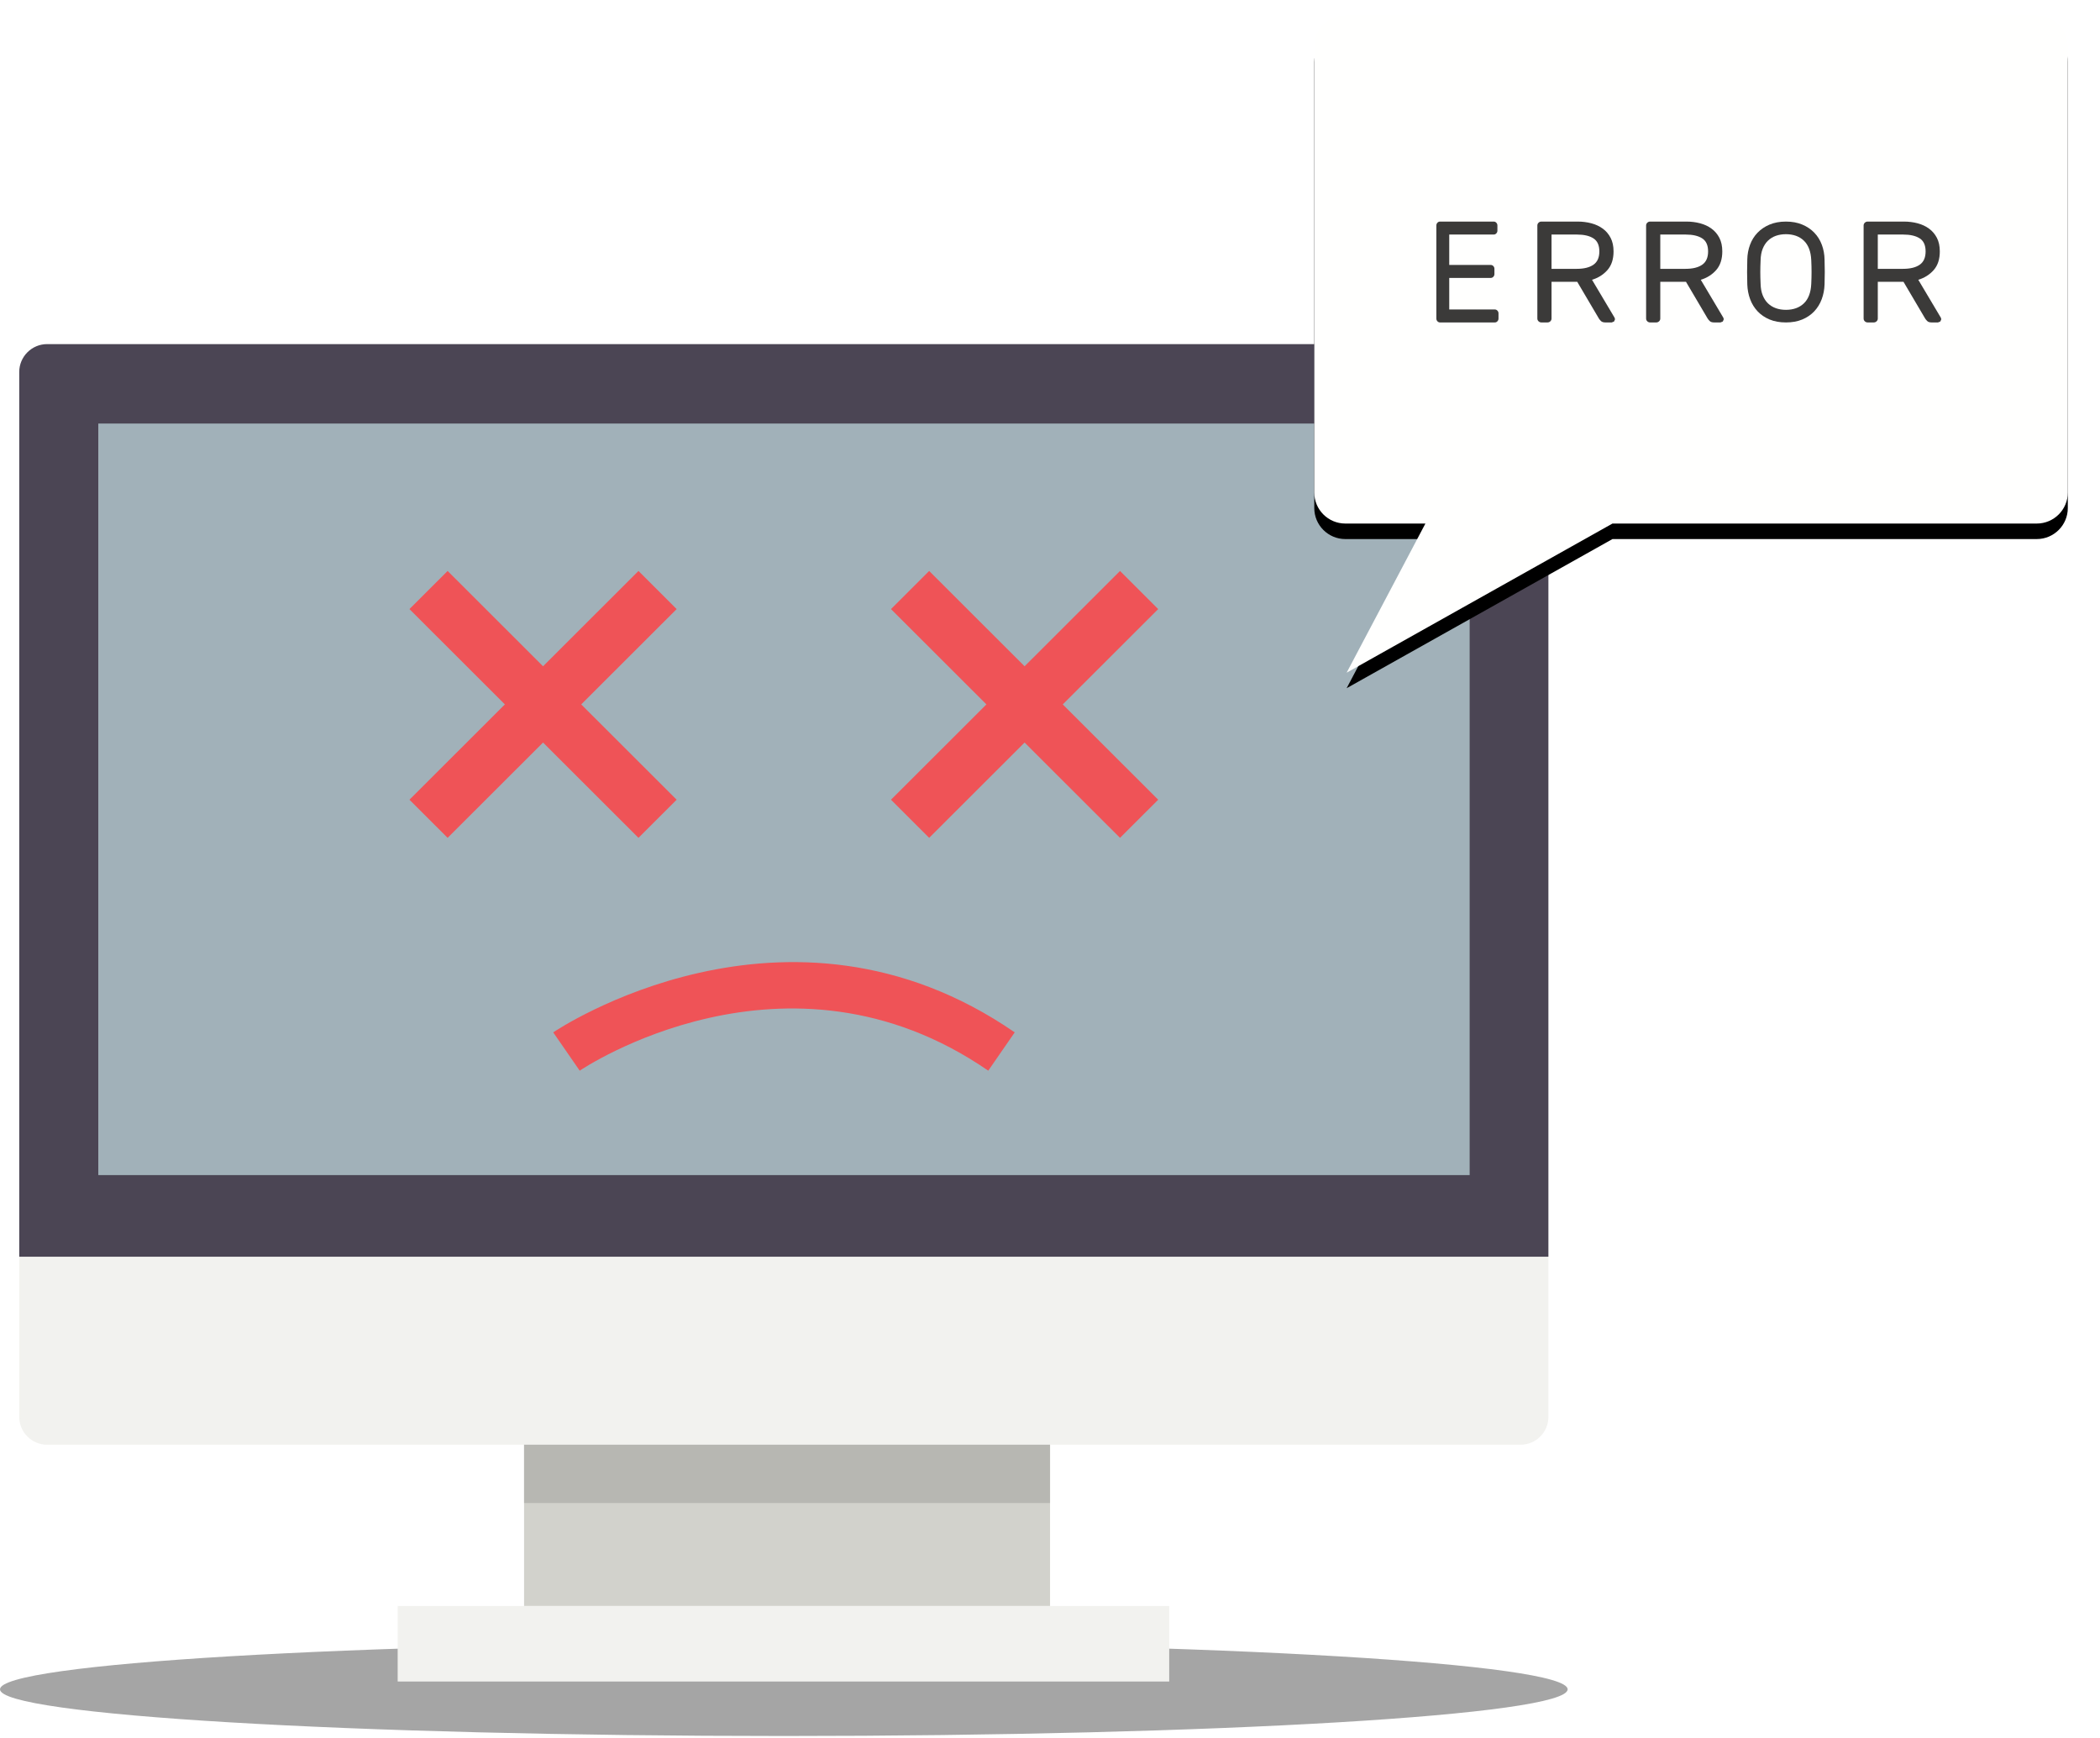 <?xml version="1.0" encoding="UTF-8"?>
<svg width="406px" height="336px" viewBox="0 0 406 336" version="1.1" xmlns="http://www.w3.org/2000/svg" xmlns:xlink="http://www.w3.org/1999/xlink">
    <!-- Generator: Sketch 55 (78076) - https://sketchapp.com -->
    <title>Group 23</title>
    <desc>Created with Sketch.</desc>
    <defs>
        <path d="M260.102,3.69482223e-13 C256.784,3.69482223e-13 254.094,2.687 254.094,6 L254.094,92.217 C254.094,95.531 256.784,98.217 260.102,98.217 L275.579,98.217 L260.35,127.05 L311.744,98.217 L393.768,98.217 C397.086,98.217 399.776,95.531 399.776,92.217 L399.776,6 C399.776,2.687 397.086,3.69482223e-13 393.768,3.69482223e-13 L260.102,3.69482223e-13 Z" id="path-1"></path>
        <filter x="-7.2%" y="-5.9%" width="114.4%" height="116.5%" filterUnits="objectBoundingBox" id="filter-2">
            <feOffset dx="0" dy="3" in="SourceAlpha" result="shadowOffsetOuter1"></feOffset>
            <feGaussianBlur stdDeviation="3" in="shadowOffsetOuter1" result="shadowBlurOuter1"></feGaussianBlur>
            <feColorMatrix values="0 0 0 0 0   0 0 0 0 0   0 0 0 0 0  0 0 0 0.048 0" type="matrix" in="shadowBlurOuter1"></feColorMatrix>
        </filter>
    </defs>
    <g id="Page-1" stroke="none" stroke-width="1" fill="none" fill-rule="evenodd">
        <g id="error" transform="translate(-835, -195)">
            <g id="Group-23" transform="translate(835, 198)">
                <path d="M151.539,332.619 C67.846,332.619 1.43529633e-12,328.578 1.43529633e-12,323.595 C1.43529633e-12,318.612 67.846,314.571 151.539,314.571 C235.232,314.571 303.078,318.612 303.078,323.595 C303.078,328.578 235.232,332.619 151.539,332.619" id="Fill-4" fill="#A5A5A5"></path>
                <path d="M3.722,239.958 L3.722,270.928 C3.722,273.892 6.147,276.309 9.112,276.309 L293.968,276.309 C296.937,276.309 299.358,273.892 299.358,270.928 L299.358,239.958 L3.722,239.958" id="Fill-5" fill="#F2F2EF"></path>
                <path d="M299.358,68.909 C299.358,65.946 296.937,63.525 293.968,63.525 L9.112,63.525 C6.146,63.525 3.72,65.946 3.72,68.909 L3.72,239.958 L299.358,239.958 L299.358,68.909" id="Fill-6" fill="#4B4554"></path>
                <polygon id="Fill-7" fill="#D2D2CC" points="101.321 307.488 203.008 307.488 203.008 276.308 101.321 276.308"></polygon>
                <polygon id="Fill-8" fill="#F2F2EF" points="76.885 322.087 226.047 322.087 226.047 307.491 76.885 307.491"></polygon>
                <polygon id="Fill-9" fill="#B7B7B2" points="101.321 287.577 203.008 287.577 203.008 276.308 101.321 276.308"></polygon>
                <polygon id="Fill-10" fill="#A1B1B9" points="19.005 224.179 284.132 224.179 284.132 78.883 19.005 78.883"></polygon>
                <polyline id="Fill-11" fill="#EF5357" points="123.439 107.383 104.99 125.811 86.541 107.383 79.161 114.754 97.61 133.182 79.161 151.608 86.541 158.979 104.99 140.554 123.439 158.979 130.819 151.608 112.37 133.182 130.819 114.754 123.439 107.383"></polyline>
                <polyline id="Fill-12" fill="#EF5357" points="223.917 114.754 216.537 107.383 198.088 125.811 179.639 107.383 172.259 114.754 190.708 133.182 172.259 151.608 179.639 158.979 198.088 140.554 216.537 158.979 223.917 151.608 205.468 133.182 223.917 114.754"></polyline>
                <path d="M191.061,203.994 C152.02,177.069 112.472,203.721 112.076,203.994 L106.956,196.587 C107.4,196.28 152.083,166.174 196.181,196.587 L191.061,203.994" id="Fill-13" fill="#EF5357"></path>
                <g id="Fill-14">
                    <use fill="black" fill-opacity="1" filter="url(#filter-2)" xlink:href="#path-1"></use>
                    <use fill="#FFFFFE" fill-rule="evenodd" xlink:href="#path-1"></use>
                </g>
                <path d="M289.499,57.055 C289.642,57.201 289.711,57.378 289.711,57.581 L289.711,58.583 C289.711,58.791 289.642,58.964 289.499,59.116 C289.358,59.262 289.195,59.337 289.003,59.337 L278.404,59.337 C278.211,59.337 278.044,59.262 277.902,59.116 C277.765,58.964 277.696,58.791 277.696,58.583 L277.696,40.591 C277.696,40.385 277.765,40.21 277.902,40.058 C278.044,39.912 278.211,39.837 278.404,39.837 L288.793,39.837 C288.985,39.837 289.152,39.912 289.289,40.058 C289.431,40.21 289.499,40.385 289.499,40.591 L289.499,41.593 C289.499,41.796 289.431,41.973 289.289,42.119 C289.152,42.269 288.985,42.344 288.793,42.344 L280.186,42.344 L280.186,48.223 L288.216,48.223 C288.409,48.223 288.574,48.296 288.714,48.444 C288.855,48.594 288.923,48.769 288.923,48.974 L288.923,49.977 C288.923,50.18 288.855,50.357 288.714,50.505 C288.574,50.653 288.409,50.73 288.216,50.73 L280.186,50.73 L280.186,56.83 L289.003,56.83 C289.195,56.83 289.358,56.903 289.499,57.055 Z" id="Fill-18" fill="#3B3A39"></path>
                <path d="M299.962,48.974 L304.845,48.974 C306.231,48.974 307.305,48.708 308.064,48.181 C308.827,47.651 309.208,46.791 309.208,45.603 C309.208,44.416 308.827,43.575 308.064,43.084 C307.305,42.591 306.231,42.344 304.845,42.344 L299.962,42.344 L299.962,48.974 Z M304.988,39.837 C305.935,39.837 306.827,39.947 307.661,40.17 C308.5,40.393 309.236,40.737 309.871,41.202 C310.507,41.666 311.014,42.261 311.388,42.985 C311.765,43.709 311.953,44.581 311.953,45.603 C311.953,47.108 311.56,48.306 310.781,49.197 C310.003,50.087 309.003,50.72 307.792,51.091 L312.151,58.418 L312.239,58.723 L312.051,59.156 L311.605,59.337 L310.361,59.337 C309.979,59.337 309.695,59.244 309.511,59.057 C309.326,58.873 309.2,58.714 309.12,58.583 L304.932,51.48 L299.962,51.48 L299.962,58.583 C299.962,58.791 299.886,58.964 299.735,59.116 C299.579,59.262 299.395,59.337 299.182,59.337 L298,59.337 C297.789,59.337 297.605,59.262 297.45,59.116 C297.298,58.964 297.221,58.791 297.221,58.583 L297.221,40.591 C297.221,40.385 297.298,40.21 297.45,40.058 C297.605,39.912 297.789,39.837 298,39.837 L304.988,39.837 L304.988,39.837 Z" id="Fill-19" fill="#3B3A39"></path>
                <path d="M320.988,48.974 L325.869,48.974 C327.256,48.974 328.332,48.708 329.09,48.181 C329.853,47.651 330.232,46.791 330.232,45.603 C330.232,44.416 329.853,43.575 329.09,43.084 C328.332,42.591 327.256,42.344 325.869,42.344 L320.988,42.344 L320.988,48.974 Z M326.014,39.837 C326.961,39.837 327.851,39.947 328.685,40.17 C329.526,40.393 330.261,40.737 330.897,41.202 C331.531,41.666 332.038,42.261 332.415,42.985 C332.789,43.709 332.977,44.581 332.977,45.603 C332.977,47.108 332.586,48.306 331.807,49.197 C331.028,50.087 330.029,50.72 328.818,51.091 L333.178,58.418 L333.266,58.723 L333.077,59.156 L332.629,59.337 L331.388,59.337 C331.003,59.337 330.721,59.244 330.537,59.057 C330.353,58.873 330.224,58.714 330.144,58.583 L325.957,51.48 L320.988,51.48 L320.988,58.583 C320.988,58.791 320.912,58.964 320.759,59.116 C320.603,59.262 320.419,59.337 320.209,59.337 L319.026,59.337 C318.813,59.337 318.629,59.262 318.474,59.116 C318.323,58.964 318.247,58.791 318.247,58.583 L318.247,40.591 C318.247,40.385 318.323,40.21 318.474,40.058 C318.629,39.912 318.813,39.837 319.026,39.837 L326.014,39.837 L326.014,39.837 Z" id="Fill-20" fill="#3B3A39"></path>
                <path d="M350.176,47.314 C350.14,46.465 350.002,45.725 349.759,45.094 C349.515,44.461 349.178,43.937 348.743,43.521 C348.31,43.107 347.8,42.794 347.216,42.587 C346.629,42.382 345.985,42.276 345.282,42.276 C344.579,42.276 343.931,42.382 343.346,42.587 C342.758,42.794 342.25,43.107 341.815,43.521 C341.382,43.937 341.041,44.461 340.786,45.094 C340.535,45.725 340.401,46.465 340.382,47.314 C340.345,48.126 340.326,48.883 340.326,49.587 C340.326,50.293 340.345,51.05 340.382,51.861 C340.401,52.711 340.535,53.451 340.786,54.082 C341.041,54.715 341.382,55.241 341.815,55.655 C342.25,56.069 342.758,56.38 343.346,56.589 C343.931,56.796 344.579,56.9 345.282,56.9 C345.985,56.9 346.629,56.796 347.216,56.589 C347.8,56.38 348.31,56.069 348.743,55.655 C349.178,55.241 349.515,54.715 349.759,54.082 C350.002,53.451 350.14,52.711 350.176,51.861 C350.215,51.05 350.234,50.293 350.234,49.587 C350.234,48.883 350.215,48.126 350.176,47.314 Z M337.81,47.178 C337.829,46.166 338.005,45.213 338.339,44.321 C338.67,43.427 339.153,42.65 339.788,41.993 C340.42,41.333 341.194,40.807 342.114,40.42 C343.032,40.033 344.088,39.837 345.282,39.837 C346.472,39.837 347.528,40.033 348.444,40.42 C349.366,40.807 350.14,41.333 350.772,41.993 C351.405,42.65 351.888,43.427 352.221,44.321 C352.555,45.213 352.729,46.166 352.748,47.178 C352.804,48.785 352.804,50.391 352.748,51.998 C352.712,53.01 352.528,53.963 352.194,54.855 C351.861,55.749 351.378,56.529 350.746,57.199 C350.113,57.866 349.343,58.39 348.433,58.769 C347.52,59.147 346.472,59.337 345.282,59.337 C344.088,59.337 343.04,59.147 342.126,58.769 C341.217,58.39 340.445,57.866 339.813,57.199 C339.18,56.529 338.697,55.749 338.364,54.855 C338.03,53.963 337.848,53.01 337.81,51.998 C337.758,50.391 337.758,48.785 337.81,47.178 L337.81,47.178 Z" id="Fill-21" fill="#3B3A39"></path>
                <path d="M363.04,48.974 L367.921,48.974 C369.308,48.974 370.382,48.708 371.143,48.181 C371.906,47.651 372.284,46.791 372.284,45.603 C372.284,44.416 371.906,43.575 371.143,43.084 C370.382,42.591 369.308,42.344 367.921,42.344 L363.04,42.344 L363.04,48.974 Z M368.066,39.837 C369.013,39.837 369.903,39.947 370.738,40.17 C371.577,40.393 372.313,40.737 372.947,41.202 C373.583,41.666 374.091,42.261 374.467,42.985 C374.841,43.709 375.03,44.581 375.03,45.603 C375.03,47.108 374.639,48.306 373.859,49.197 C373.08,50.087 372.082,50.72 370.871,51.091 L375.23,58.418 L375.318,58.723 L375.13,59.156 L374.682,59.337 L373.44,59.337 C373.056,59.337 372.771,59.244 372.589,59.057 C372.405,58.873 372.276,58.714 372.196,58.583 L368.009,51.48 L363.04,51.48 L363.04,58.583 C363.04,58.791 362.965,58.964 362.811,59.116 C362.656,59.262 362.472,59.337 362.261,59.337 L361.079,59.337 C360.866,59.337 360.682,59.262 360.526,59.116 C360.375,58.964 360.299,58.791 360.299,58.583 L360.299,40.591 C360.299,40.385 360.375,40.21 360.526,40.058 C360.682,39.912 360.866,39.837 361.079,39.837 L368.066,39.837 L368.066,39.837 Z" id="Fill-22" fill="#3B3A39"></path>
            </g>
        </g>
    </g>
</svg>